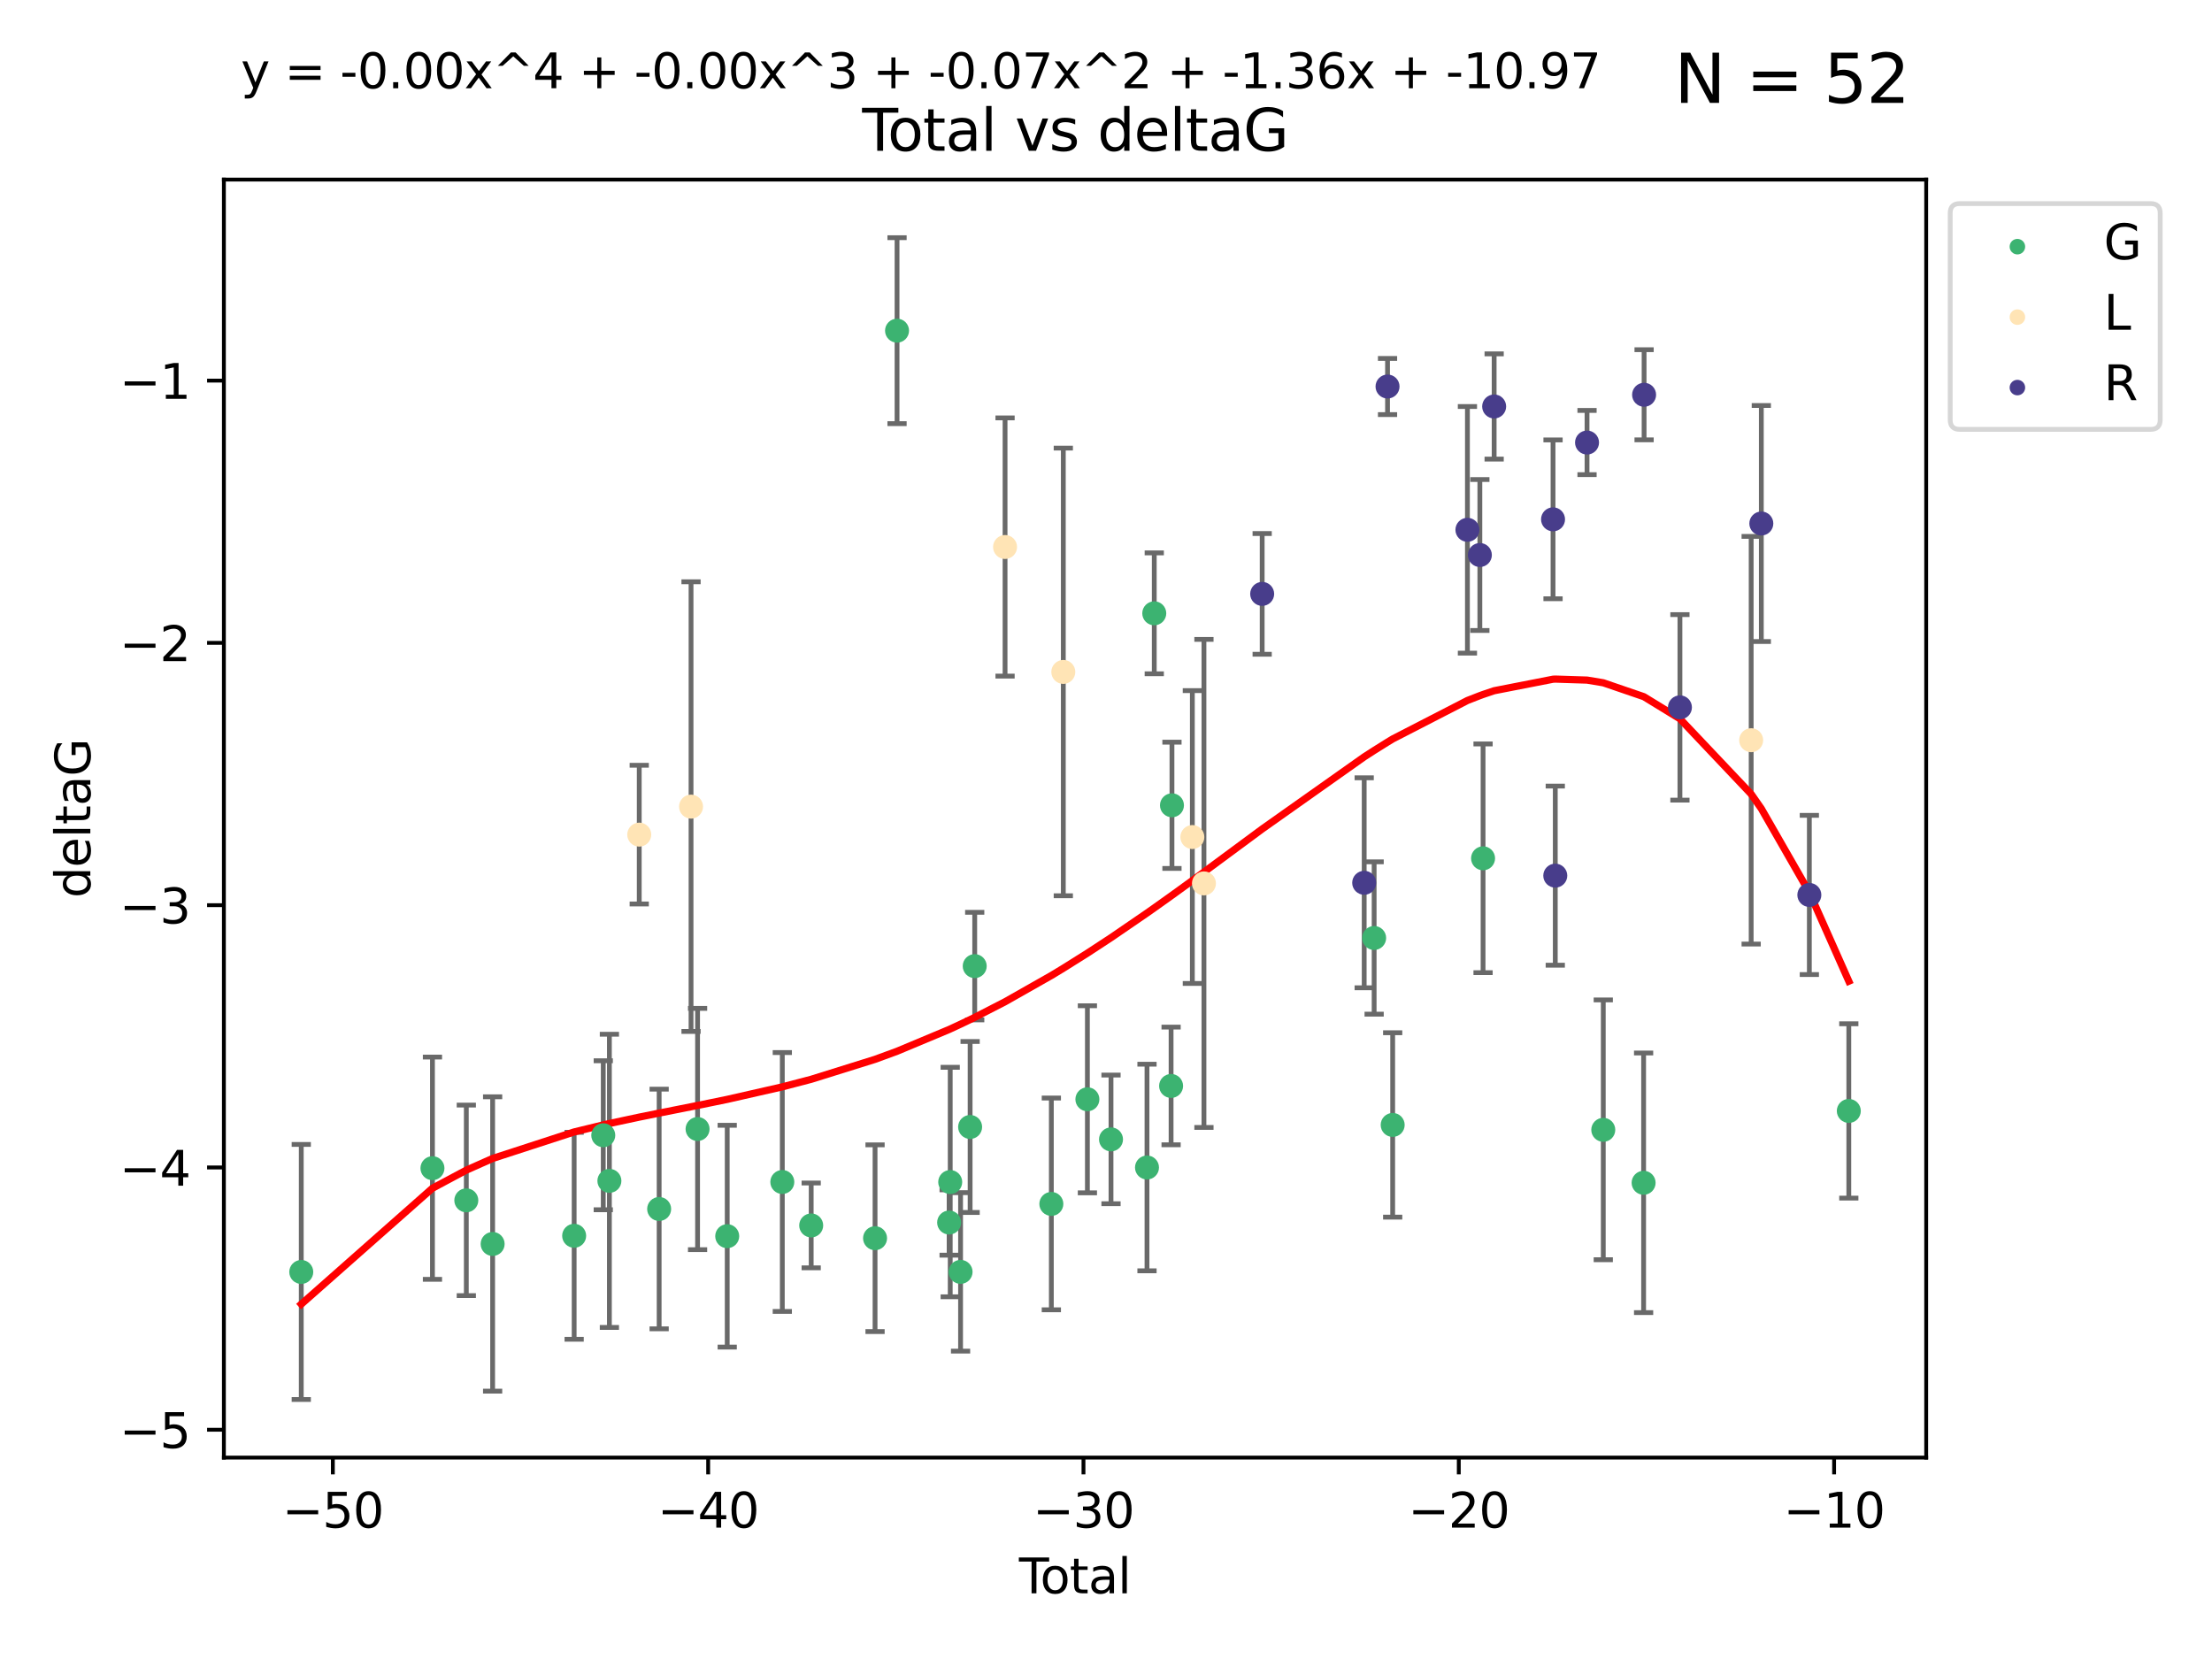 <?xml version="1.0" encoding="utf-8" standalone="no"?>
<!DOCTYPE svg PUBLIC "-//W3C//DTD SVG 1.1//EN"
  "http://www.w3.org/Graphics/SVG/1.1/DTD/svg11.dtd">
<svg xmlns:xlink="http://www.w3.org/1999/xlink" width="460.8pt" height="345.6pt" viewBox="0 0 460.8 345.6" xmlns="http://www.w3.org/2000/svg" version="1.1">
 <defs>
  <style type="text/css">*{stroke-linejoin: round; stroke-linecap: butt}</style>
 </defs>
 <g id="figure_1">
  <g id="patch_1">
   <path d="M 0 345.6 
L 460.8 345.6 
L 460.8 0 
L 0 0 
z
" style="fill: #ffffff"/>
  </g>
  <g id="axes_1">
   <g id="patch_2">
    <path d="M 46.64 303.64 
L 401.26 303.64 
L 401.26 37.411 
L 46.64 37.411 
z
" style="fill: #ffffff"/>
   </g>
   <g id="PathCollection_1">
    <defs>
     <path id="mf7273684fc" d="M 0 1.118 
C 0.297 1.118 0.581 1 0.791 0.791 
C 1 0.581 1.118 0.297 1.118 0 
C 1.118 -0.297 1 -0.581 0.791 -0.791 
C 0.581 -1 0.297 -1.118 0 -1.118 
C -0.297 -1.118 -0.581 -1 -0.791 -0.791 
C -1 -0.581 -1.118 -0.297 -1.118 0 
C -1.118 0.297 -1 0.581 -0.791 0.791 
C -0.581 1 -0.297 1.118 0 1.118 
z
" style="stroke: #3cb371"/>
    </defs>
    <g clip-path="url(#pabf8cb9e48)">
     <use xlink:href="#mf7273684fc" x="62.759" y="264.972" style="fill: #3cb371; stroke: #3cb371"/>
     <use xlink:href="#mf7273684fc" x="90.088" y="243.357" style="fill: #3cb371; stroke: #3cb371"/>
     <use xlink:href="#mf7273684fc" x="97.141" y="250.055" style="fill: #3cb371; stroke: #3cb371"/>
     <use xlink:href="#mf7273684fc" x="102.624" y="259.141" style="fill: #3cb371; stroke: #3cb371"/>
     <use xlink:href="#mf7273684fc" x="119.607" y="257.437" style="fill: #3cb371; stroke: #3cb371"/>
     <use xlink:href="#mf7273684fc" x="125.672" y="236.494" style="fill: #3cb371; stroke: #3cb371"/>
     <use xlink:href="#mf7273684fc" x="126.948" y="245.992" style="fill: #3cb371; stroke: #3cb371"/>
     <use xlink:href="#mf7273684fc" x="137.313" y="251.854" style="fill: #3cb371; stroke: #3cb371"/>
     <use xlink:href="#mf7273684fc" x="145.317" y="235.195" style="fill: #3cb371; stroke: #3cb371"/>
     <use xlink:href="#mf7273684fc" x="151.493" y="257.518" style="fill: #3cb371; stroke: #3cb371"/>
     <use xlink:href="#mf7273684fc" x="162.97" y="246.229" style="fill: #3cb371; stroke: #3cb371"/>
     <use xlink:href="#mf7273684fc" x="168.987" y="255.28" style="fill: #3cb371; stroke: #3cb371"/>
     <use xlink:href="#mf7273684fc" x="182.29" y="257.942" style="fill: #3cb371; stroke: #3cb371"/>
     <use xlink:href="#mf7273684fc" x="186.871" y="68.883" style="fill: #3cb371; stroke: #3cb371"/>
     <use xlink:href="#mf7273684fc" x="197.722" y="254.674" style="fill: #3cb371; stroke: #3cb371"/>
     <use xlink:href="#mf7273684fc" x="197.948" y="246.241" style="fill: #3cb371; stroke: #3cb371"/>
     <use xlink:href="#mf7273684fc" x="200.104" y="264.956" style="fill: #3cb371; stroke: #3cb371"/>
     <use xlink:href="#mf7273684fc" x="202.094" y="234.768" style="fill: #3cb371; stroke: #3cb371"/>
     <use xlink:href="#mf7273684fc" x="203.051" y="201.259" style="fill: #3cb371; stroke: #3cb371"/>
     <use xlink:href="#mf7273684fc" x="219.014" y="250.798" style="fill: #3cb371; stroke: #3cb371"/>
     <use xlink:href="#mf7273684fc" x="226.525" y="229.002" style="fill: #3cb371; stroke: #3cb371"/>
     <use xlink:href="#mf7273684fc" x="231.444" y="237.354" style="fill: #3cb371; stroke: #3cb371"/>
     <use xlink:href="#mf7273684fc" x="238.94" y="243.213" style="fill: #3cb371; stroke: #3cb371"/>
     <use xlink:href="#mf7273684fc" x="240.454" y="127.765" style="fill: #3cb371; stroke: #3cb371"/>
     <use xlink:href="#mf7273684fc" x="243.96" y="226.223" style="fill: #3cb371; stroke: #3cb371"/>
     <use xlink:href="#mf7273684fc" x="244.141" y="167.759" style="fill: #3cb371; stroke: #3cb371"/>
     <use xlink:href="#mf7273684fc" x="286.259" y="195.399" style="fill: #3cb371; stroke: #3cb371"/>
     <use xlink:href="#mf7273684fc" x="290.12" y="234.344" style="fill: #3cb371; stroke: #3cb371"/>
     <use xlink:href="#mf7273684fc" x="308.95" y="178.803" style="fill: #3cb371; stroke: #3cb371"/>
     <use xlink:href="#mf7273684fc" x="333.992" y="235.362" style="fill: #3cb371; stroke: #3cb371"/>
     <use xlink:href="#mf7273684fc" x="342.394" y="246.397" style="fill: #3cb371; stroke: #3cb371"/>
     <use xlink:href="#mf7273684fc" x="385.141" y="231.428" style="fill: #3cb371; stroke: #3cb371"/>
    </g>
   </g>
   <g id="PathCollection_2">
    <defs>
     <path id="mc1aedca14c" d="M 0 1.118 
C 0.297 1.118 0.581 1 0.791 0.791 
C 1 0.581 1.118 0.297 1.118 0 
C 1.118 -0.297 1 -0.581 0.791 -0.791 
C 0.581 -1 0.297 -1.118 0 -1.118 
C -0.297 -1.118 -0.581 -1 -0.791 -0.791 
C -1 -0.581 -1.118 -0.297 -1.118 0 
C -1.118 0.297 -1 0.581 -0.791 0.791 
C -0.581 1 -0.297 1.118 0 1.118 
z
" style="stroke: #ffe4b5"/>
    </defs>
    <g clip-path="url(#pabf8cb9e48)">
     <use xlink:href="#mc1aedca14c" x="133.166" y="173.867" style="fill: #ffe4b5; stroke: #ffe4b5"/>
     <use xlink:href="#mc1aedca14c" x="143.957" y="168.033" style="fill: #ffe4b5; stroke: #ffe4b5"/>
     <use xlink:href="#mc1aedca14c" x="209.373" y="113.949" style="fill: #ffe4b5; stroke: #ffe4b5"/>
     <use xlink:href="#mc1aedca14c" x="221.507" y="139.975" style="fill: #ffe4b5; stroke: #ffe4b5"/>
     <use xlink:href="#mc1aedca14c" x="248.388" y="174.371" style="fill: #ffe4b5; stroke: #ffe4b5"/>
     <use xlink:href="#mc1aedca14c" x="250.804" y="184.029" style="fill: #ffe4b5; stroke: #ffe4b5"/>
     <use xlink:href="#mc1aedca14c" x="364.8" y="154.198" style="fill: #ffe4b5; stroke: #ffe4b5"/>
    </g>
   </g>
   <g id="PathCollection_3">
    <defs>
     <path id="m820e002780" d="M 0 1.118 
C 0.297 1.118 0.581 1 0.791 0.791 
C 1 0.581 1.118 0.297 1.118 0 
C 1.118 -0.297 1 -0.581 0.791 -0.791 
C 0.581 -1 0.297 -1.118 0 -1.118 
C -0.297 -1.118 -0.581 -1 -0.791 -0.791 
C -1 -0.581 -1.118 -0.297 -1.118 0 
C -1.118 0.297 -1 0.581 -0.791 0.791 
C -0.581 1 -0.297 1.118 0 1.118 
z
" style="stroke: #483d8b"/>
    </defs>
    <g clip-path="url(#pabf8cb9e48)">
     <use xlink:href="#m820e002780" x="262.933" y="123.719" style="fill: #483d8b; stroke: #483d8b"/>
     <use xlink:href="#m820e002780" x="284.186" y="183.902" style="fill: #483d8b; stroke: #483d8b"/>
     <use xlink:href="#m820e002780" x="289.049" y="80.519" style="fill: #483d8b; stroke: #483d8b"/>
     <use xlink:href="#m820e002780" x="305.692" y="110.37" style="fill: #483d8b; stroke: #483d8b"/>
     <use xlink:href="#m820e002780" x="308.282" y="115.619" style="fill: #483d8b; stroke: #483d8b"/>
     <use xlink:href="#m820e002780" x="311.259" y="84.676" style="fill: #483d8b; stroke: #483d8b"/>
     <use xlink:href="#m820e002780" x="323.526" y="108.187" style="fill: #483d8b; stroke: #483d8b"/>
     <use xlink:href="#m820e002780" x="323.993" y="182.412" style="fill: #483d8b; stroke: #483d8b"/>
     <use xlink:href="#m820e002780" x="330.608" y="92.189" style="fill: #483d8b; stroke: #483d8b"/>
     <use xlink:href="#m820e002780" x="342.495" y="82.238" style="fill: #483d8b; stroke: #483d8b"/>
     <use xlink:href="#m820e002780" x="349.96" y="147.356" style="fill: #483d8b; stroke: #483d8b"/>
     <use xlink:href="#m820e002780" x="366.916" y="109.055" style="fill: #483d8b; stroke: #483d8b"/>
     <use xlink:href="#m820e002780" x="376.92" y="186.434" style="fill: #483d8b; stroke: #483d8b"/>
    </g>
   </g>
   <g id="matplotlib.axis_1">
    <g id="xtick_1">
     <g id="line2d_1">
      <defs>
       <path id="m471fd561c5" d="M 0 0 
L 0 3.5 
" style="stroke: #000000; stroke-width: 0.8"/>
      </defs>
      <g>
       <use xlink:href="#m471fd561c5" x="69.339" y="303.64" style="stroke: #000000; stroke-width: 0.8"/>
      </g>
     </g>
     <g id="text_1">
      <!-- −50 -->
      <g transform="translate(58.787 318.238)scale(0.1 -0.1)">
       <defs>
        <path id="DejaVuSans-2212" d="M 678 2272 
L 4684 2272 
L 4684 1741 
L 678 1741 
L 678 2272 
z
" transform="scale(0.016)"/>
        <path id="DejaVuSans-35" d="M 691 4666 
L 3169 4666 
L 3169 4134 
L 1269 4134 
L 1269 2991 
Q 1406 3038 1543 3061 
Q 1681 3084 1819 3084 
Q 2600 3084 3056 2656 
Q 3513 2228 3513 1497 
Q 3513 744 3044 326 
Q 2575 -91 1722 -91 
Q 1428 -91 1123 -41 
Q 819 9 494 109 
L 494 744 
Q 775 591 1075 516 
Q 1375 441 1709 441 
Q 2250 441 2565 725 
Q 2881 1009 2881 1497 
Q 2881 1984 2565 2268 
Q 2250 2553 1709 2553 
Q 1456 2553 1204 2497 
Q 953 2441 691 2322 
L 691 4666 
z
" transform="scale(0.016)"/>
        <path id="DejaVuSans-30" d="M 2034 4250 
Q 1547 4250 1301 3770 
Q 1056 3291 1056 2328 
Q 1056 1369 1301 889 
Q 1547 409 2034 409 
Q 2525 409 2770 889 
Q 3016 1369 3016 2328 
Q 3016 3291 2770 3770 
Q 2525 4250 2034 4250 
z
M 2034 4750 
Q 2819 4750 3233 4129 
Q 3647 3509 3647 2328 
Q 3647 1150 3233 529 
Q 2819 -91 2034 -91 
Q 1250 -91 836 529 
Q 422 1150 422 2328 
Q 422 3509 836 4129 
Q 1250 4750 2034 4750 
z
" transform="scale(0.016)"/>
       </defs>
       <use xlink:href="#DejaVuSans-2212"/>
       <use xlink:href="#DejaVuSans-35" x="83.789"/>
       <use xlink:href="#DejaVuSans-30" x="147.412"/>
      </g>
     </g>
    </g>
    <g id="xtick_2">
     <g id="line2d_2">
      <g>
       <use xlink:href="#m471fd561c5" x="147.523" y="303.64" style="stroke: #000000; stroke-width: 0.8"/>
      </g>
     </g>
     <g id="text_2">
      <!-- −40 -->
      <g transform="translate(136.971 318.238)scale(0.1 -0.1)">
       <defs>
        <path id="DejaVuSans-34" d="M 2419 4116 
L 825 1625 
L 2419 1625 
L 2419 4116 
z
M 2253 4666 
L 3047 4666 
L 3047 1625 
L 3713 1625 
L 3713 1100 
L 3047 1100 
L 3047 0 
L 2419 0 
L 2419 1100 
L 313 1100 
L 313 1709 
L 2253 4666 
z
" transform="scale(0.016)"/>
       </defs>
       <use xlink:href="#DejaVuSans-2212"/>
       <use xlink:href="#DejaVuSans-34" x="83.789"/>
       <use xlink:href="#DejaVuSans-30" x="147.412"/>
      </g>
     </g>
    </g>
    <g id="xtick_3">
     <g id="line2d_3">
      <g>
       <use xlink:href="#m471fd561c5" x="225.708" y="303.64" style="stroke: #000000; stroke-width: 0.8"/>
      </g>
     </g>
     <g id="text_3">
      <!-- −30 -->
      <g transform="translate(215.155 318.238)scale(0.1 -0.1)">
       <defs>
        <path id="DejaVuSans-33" d="M 2597 2516 
Q 3050 2419 3304 2112 
Q 3559 1806 3559 1356 
Q 3559 666 3084 287 
Q 2609 -91 1734 -91 
Q 1441 -91 1130 -33 
Q 819 25 488 141 
L 488 750 
Q 750 597 1062 519 
Q 1375 441 1716 441 
Q 2309 441 2620 675 
Q 2931 909 2931 1356 
Q 2931 1769 2642 2001 
Q 2353 2234 1838 2234 
L 1294 2234 
L 1294 2753 
L 1863 2753 
Q 2328 2753 2575 2939 
Q 2822 3125 2822 3475 
Q 2822 3834 2567 4026 
Q 2313 4219 1838 4219 
Q 1578 4219 1281 4162 
Q 984 4106 628 3988 
L 628 4550 
Q 988 4650 1302 4700 
Q 1616 4750 1894 4750 
Q 2613 4750 3031 4423 
Q 3450 4097 3450 3541 
Q 3450 3153 3228 2886 
Q 3006 2619 2597 2516 
z
" transform="scale(0.016)"/>
       </defs>
       <use xlink:href="#DejaVuSans-2212"/>
       <use xlink:href="#DejaVuSans-33" x="83.789"/>
       <use xlink:href="#DejaVuSans-30" x="147.412"/>
      </g>
     </g>
    </g>
    <g id="xtick_4">
     <g id="line2d_4">
      <g>
       <use xlink:href="#m471fd561c5" x="303.892" y="303.64" style="stroke: #000000; stroke-width: 0.8"/>
      </g>
     </g>
     <g id="text_4">
      <!-- −20 -->
      <g transform="translate(293.34 318.238)scale(0.1 -0.1)">
       <defs>
        <path id="DejaVuSans-32" d="M 1228 531 
L 3431 531 
L 3431 0 
L 469 0 
L 469 531 
Q 828 903 1448 1529 
Q 2069 2156 2228 2338 
Q 2531 2678 2651 2914 
Q 2772 3150 2772 3378 
Q 2772 3750 2511 3984 
Q 2250 4219 1831 4219 
Q 1534 4219 1204 4116 
Q 875 4013 500 3803 
L 500 4441 
Q 881 4594 1212 4672 
Q 1544 4750 1819 4750 
Q 2544 4750 2975 4387 
Q 3406 4025 3406 3419 
Q 3406 3131 3298 2873 
Q 3191 2616 2906 2266 
Q 2828 2175 2409 1742 
Q 1991 1309 1228 531 
z
" transform="scale(0.016)"/>
       </defs>
       <use xlink:href="#DejaVuSans-2212"/>
       <use xlink:href="#DejaVuSans-32" x="83.789"/>
       <use xlink:href="#DejaVuSans-30" x="147.412"/>
      </g>
     </g>
    </g>
    <g id="xtick_5">
     <g id="line2d_5">
      <g>
       <use xlink:href="#m471fd561c5" x="382.076" y="303.64" style="stroke: #000000; stroke-width: 0.8"/>
      </g>
     </g>
     <g id="text_5">
      <!-- −10 -->
      <g transform="translate(371.524 318.238)scale(0.1 -0.1)">
       <defs>
        <path id="DejaVuSans-31" d="M 794 531 
L 1825 531 
L 1825 4091 
L 703 3866 
L 703 4441 
L 1819 4666 
L 2450 4666 
L 2450 531 
L 3481 531 
L 3481 0 
L 794 0 
L 794 531 
z
" transform="scale(0.016)"/>
       </defs>
       <use xlink:href="#DejaVuSans-2212"/>
       <use xlink:href="#DejaVuSans-31" x="83.789"/>
       <use xlink:href="#DejaVuSans-30" x="147.412"/>
      </g>
     </g>
    </g>
    <g id="text_6">
     <!-- Total -->
     <g transform="translate(212.273 331.917)scale(0.1 -0.1)">
      <defs>
       <path id="DejaVuSans-54" d="M -19 4666 
L 3928 4666 
L 3928 4134 
L 2272 4134 
L 2272 0 
L 1638 0 
L 1638 4134 
L -19 4134 
L -19 4666 
z
" transform="scale(0.016)"/>
       <path id="DejaVuSans-6f" d="M 1959 3097 
Q 1497 3097 1228 2736 
Q 959 2375 959 1747 
Q 959 1119 1226 758 
Q 1494 397 1959 397 
Q 2419 397 2687 759 
Q 2956 1122 2956 1747 
Q 2956 2369 2687 2733 
Q 2419 3097 1959 3097 
z
M 1959 3584 
Q 2709 3584 3137 3096 
Q 3566 2609 3566 1747 
Q 3566 888 3137 398 
Q 2709 -91 1959 -91 
Q 1206 -91 779 398 
Q 353 888 353 1747 
Q 353 2609 779 3096 
Q 1206 3584 1959 3584 
z
" transform="scale(0.016)"/>
       <path id="DejaVuSans-74" d="M 1172 4494 
L 1172 3500 
L 2356 3500 
L 2356 3053 
L 1172 3053 
L 1172 1153 
Q 1172 725 1289 603 
Q 1406 481 1766 481 
L 2356 481 
L 2356 0 
L 1766 0 
Q 1100 0 847 248 
Q 594 497 594 1153 
L 594 3053 
L 172 3053 
L 172 3500 
L 594 3500 
L 594 4494 
L 1172 4494 
z
" transform="scale(0.016)"/>
       <path id="DejaVuSans-61" d="M 2194 1759 
Q 1497 1759 1228 1600 
Q 959 1441 959 1056 
Q 959 750 1161 570 
Q 1363 391 1709 391 
Q 2188 391 2477 730 
Q 2766 1069 2766 1631 
L 2766 1759 
L 2194 1759 
z
M 3341 1997 
L 3341 0 
L 2766 0 
L 2766 531 
Q 2569 213 2275 61 
Q 1981 -91 1556 -91 
Q 1019 -91 701 211 
Q 384 513 384 1019 
Q 384 1609 779 1909 
Q 1175 2209 1959 2209 
L 2766 2209 
L 2766 2266 
Q 2766 2663 2505 2880 
Q 2244 3097 1772 3097 
Q 1472 3097 1187 3025 
Q 903 2953 641 2809 
L 641 3341 
Q 956 3463 1253 3523 
Q 1550 3584 1831 3584 
Q 2591 3584 2966 3190 
Q 3341 2797 3341 1997 
z
" transform="scale(0.016)"/>
       <path id="DejaVuSans-6c" d="M 603 4863 
L 1178 4863 
L 1178 0 
L 603 0 
L 603 4863 
z
" transform="scale(0.016)"/>
      </defs>
      <use xlink:href="#DejaVuSans-54"/>
      <use xlink:href="#DejaVuSans-6f" x="44.084"/>
      <use xlink:href="#DejaVuSans-74" x="105.266"/>
      <use xlink:href="#DejaVuSans-61" x="144.475"/>
      <use xlink:href="#DejaVuSans-6c" x="205.754"/>
     </g>
    </g>
   </g>
   <g id="matplotlib.axis_2">
    <g id="ytick_1">
     <g id="line2d_6">
      <defs>
       <path id="m8528fc4607" d="M 0 0 
L -3.5 0 
" style="stroke: #000000; stroke-width: 0.8"/>
      </defs>
      <g>
       <use xlink:href="#m8528fc4607" x="46.64" y="297.844" style="stroke: #000000; stroke-width: 0.8"/>
      </g>
     </g>
     <g id="text_7">
      <!-- −5 -->
      <g transform="translate(24.898 301.643)scale(0.1 -0.1)">
       <use xlink:href="#DejaVuSans-2212"/>
       <use xlink:href="#DejaVuSans-35" x="83.789"/>
      </g>
     </g>
    </g>
    <g id="ytick_2">
     <g id="line2d_7">
      <g>
       <use xlink:href="#m8528fc4607" x="46.64" y="243.204" style="stroke: #000000; stroke-width: 0.8"/>
      </g>
     </g>
     <g id="text_8">
      <!-- −4 -->
      <g transform="translate(24.898 247.003)scale(0.1 -0.1)">
       <use xlink:href="#DejaVuSans-2212"/>
       <use xlink:href="#DejaVuSans-34" x="83.789"/>
      </g>
     </g>
    </g>
    <g id="ytick_3">
     <g id="line2d_8">
      <g>
       <use xlink:href="#m8528fc4607" x="46.64" y="188.564" style="stroke: #000000; stroke-width: 0.8"/>
      </g>
     </g>
     <g id="text_9">
      <!-- −3 -->
      <g transform="translate(24.898 192.364)scale(0.1 -0.1)">
       <use xlink:href="#DejaVuSans-2212"/>
       <use xlink:href="#DejaVuSans-33" x="83.789"/>
      </g>
     </g>
    </g>
    <g id="ytick_4">
     <g id="line2d_9">
      <g>
       <use xlink:href="#m8528fc4607" x="46.64" y="133.924" style="stroke: #000000; stroke-width: 0.8"/>
      </g>
     </g>
     <g id="text_10">
      <!-- −2 -->
      <g transform="translate(24.898 137.724)scale(0.1 -0.1)">
       <use xlink:href="#DejaVuSans-2212"/>
       <use xlink:href="#DejaVuSans-32" x="83.789"/>
      </g>
     </g>
    </g>
    <g id="ytick_5">
     <g id="line2d_10">
      <g>
       <use xlink:href="#m8528fc4607" x="46.64" y="79.284" style="stroke: #000000; stroke-width: 0.8"/>
      </g>
     </g>
     <g id="text_11">
      <!-- −1 -->
      <g transform="translate(24.898 83.084)scale(0.1 -0.1)">
       <use xlink:href="#DejaVuSans-2212"/>
       <use xlink:href="#DejaVuSans-31" x="83.789"/>
      </g>
     </g>
    </g>
    <g id="text_12">
     <!-- deltaG -->
     <g transform="translate(18.818 187.064)rotate(-90)scale(0.1 -0.1)">
      <defs>
       <path id="DejaVuSans-64" d="M 2906 2969 
L 2906 4863 
L 3481 4863 
L 3481 0 
L 2906 0 
L 2906 525 
Q 2725 213 2448 61 
Q 2172 -91 1784 -91 
Q 1150 -91 751 415 
Q 353 922 353 1747 
Q 353 2572 751 3078 
Q 1150 3584 1784 3584 
Q 2172 3584 2448 3432 
Q 2725 3281 2906 2969 
z
M 947 1747 
Q 947 1113 1208 752 
Q 1469 391 1925 391 
Q 2381 391 2643 752 
Q 2906 1113 2906 1747 
Q 2906 2381 2643 2742 
Q 2381 3103 1925 3103 
Q 1469 3103 1208 2742 
Q 947 2381 947 1747 
z
" transform="scale(0.016)"/>
       <path id="DejaVuSans-65" d="M 3597 1894 
L 3597 1613 
L 953 1613 
Q 991 1019 1311 708 
Q 1631 397 2203 397 
Q 2534 397 2845 478 
Q 3156 559 3463 722 
L 3463 178 
Q 3153 47 2828 -22 
Q 2503 -91 2169 -91 
Q 1331 -91 842 396 
Q 353 884 353 1716 
Q 353 2575 817 3079 
Q 1281 3584 2069 3584 
Q 2775 3584 3186 3129 
Q 3597 2675 3597 1894 
z
M 3022 2063 
Q 3016 2534 2758 2815 
Q 2500 3097 2075 3097 
Q 1594 3097 1305 2825 
Q 1016 2553 972 2059 
L 3022 2063 
z
" transform="scale(0.016)"/>
       <path id="DejaVuSans-47" d="M 3809 666 
L 3809 1919 
L 2778 1919 
L 2778 2438 
L 4434 2438 
L 4434 434 
Q 4069 175 3628 42 
Q 3188 -91 2688 -91 
Q 1594 -91 976 548 
Q 359 1188 359 2328 
Q 359 3472 976 4111 
Q 1594 4750 2688 4750 
Q 3144 4750 3555 4637 
Q 3966 4525 4313 4306 
L 4313 3634 
Q 3963 3931 3569 4081 
Q 3175 4231 2741 4231 
Q 1884 4231 1454 3753 
Q 1025 3275 1025 2328 
Q 1025 1384 1454 906 
Q 1884 428 2741 428 
Q 3075 428 3337 486 
Q 3600 544 3809 666 
z
" transform="scale(0.016)"/>
      </defs>
      <use xlink:href="#DejaVuSans-64"/>
      <use xlink:href="#DejaVuSans-65" x="63.477"/>
      <use xlink:href="#DejaVuSans-6c" x="125"/>
      <use xlink:href="#DejaVuSans-74" x="152.783"/>
      <use xlink:href="#DejaVuSans-61" x="191.992"/>
      <use xlink:href="#DejaVuSans-47" x="253.271"/>
     </g>
    </g>
   </g>
   <g id="LineCollection_1">
    <path d="M 62.759 291.539 
L 62.759 238.405 
" clip-path="url(#pabf8cb9e48)" style="fill: none; stroke: #696969"/>
    <path d="M 90.088 266.51 
L 90.088 220.204 
" clip-path="url(#pabf8cb9e48)" style="fill: none; stroke: #696969"/>
    <path d="M 97.141 269.901 
L 97.141 230.209 
" clip-path="url(#pabf8cb9e48)" style="fill: none; stroke: #696969"/>
    <path d="M 102.624 289.801 
L 102.624 228.482 
" clip-path="url(#pabf8cb9e48)" style="fill: none; stroke: #696969"/>
    <path d="M 119.607 278.993 
L 119.607 235.88 
" clip-path="url(#pabf8cb9e48)" style="fill: none; stroke: #696969"/>
    <path d="M 125.672 252.013 
L 125.672 220.976 
" clip-path="url(#pabf8cb9e48)" style="fill: none; stroke: #696969"/>
    <path d="M 126.948 276.528 
L 126.948 215.456 
" clip-path="url(#pabf8cb9e48)" style="fill: none; stroke: #696969"/>
    <path d="M 137.313 276.82 
L 137.313 226.888 
" clip-path="url(#pabf8cb9e48)" style="fill: none; stroke: #696969"/>
    <path d="M 145.317 260.326 
L 145.317 210.065 
" clip-path="url(#pabf8cb9e48)" style="fill: none; stroke: #696969"/>
    <path d="M 151.493 280.619 
L 151.493 234.417 
" clip-path="url(#pabf8cb9e48)" style="fill: none; stroke: #696969"/>
    <path d="M 162.97 273.192 
L 162.97 219.267 
" clip-path="url(#pabf8cb9e48)" style="fill: none; stroke: #696969"/>
    <path d="M 168.987 264.116 
L 168.987 246.445 
" clip-path="url(#pabf8cb9e48)" style="fill: none; stroke: #696969"/>
    <path d="M 182.29 277.391 
L 182.29 238.493 
" clip-path="url(#pabf8cb9e48)" style="fill: none; stroke: #696969"/>
    <path d="M 186.871 88.254 
L 186.871 49.513 
" clip-path="url(#pabf8cb9e48)" style="fill: none; stroke: #696969"/>
    <path d="M 197.722 261.477 
L 197.722 247.87 
" clip-path="url(#pabf8cb9e48)" style="fill: none; stroke: #696969"/>
    <path d="M 197.948 270.142 
L 197.948 222.34 
" clip-path="url(#pabf8cb9e48)" style="fill: none; stroke: #696969"/>
    <path d="M 200.104 281.463 
L 200.104 248.45 
" clip-path="url(#pabf8cb9e48)" style="fill: none; stroke: #696969"/>
    <path d="M 202.094 252.578 
L 202.094 216.959 
" clip-path="url(#pabf8cb9e48)" style="fill: none; stroke: #696969"/>
    <path d="M 203.051 212.466 
L 203.051 190.051 
" clip-path="url(#pabf8cb9e48)" style="fill: none; stroke: #696969"/>
    <path d="M 219.014 272.857 
L 219.014 228.74 
" clip-path="url(#pabf8cb9e48)" style="fill: none; stroke: #696969"/>
    <path d="M 226.525 248.489 
L 226.525 209.516 
" clip-path="url(#pabf8cb9e48)" style="fill: none; stroke: #696969"/>
    <path d="M 231.444 250.753 
L 231.444 223.954 
" clip-path="url(#pabf8cb9e48)" style="fill: none; stroke: #696969"/>
    <path d="M 238.94 264.733 
L 238.94 221.693 
" clip-path="url(#pabf8cb9e48)" style="fill: none; stroke: #696969"/>
    <path d="M 240.454 140.357 
L 240.454 115.174 
" clip-path="url(#pabf8cb9e48)" style="fill: none; stroke: #696969"/>
    <path d="M 243.96 238.478 
L 243.96 213.969 
" clip-path="url(#pabf8cb9e48)" style="fill: none; stroke: #696969"/>
    <path d="M 244.141 180.911 
L 244.141 154.608 
" clip-path="url(#pabf8cb9e48)" style="fill: none; stroke: #696969"/>
    <path d="M 286.259 211.267 
L 286.259 179.53 
" clip-path="url(#pabf8cb9e48)" style="fill: none; stroke: #696969"/>
    <path d="M 290.12 253.55 
L 290.12 215.138 
" clip-path="url(#pabf8cb9e48)" style="fill: none; stroke: #696969"/>
    <path d="M 308.95 202.627 
L 308.95 154.978 
" clip-path="url(#pabf8cb9e48)" style="fill: none; stroke: #696969"/>
    <path d="M 333.992 262.421 
L 333.992 208.303 
" clip-path="url(#pabf8cb9e48)" style="fill: none; stroke: #696969"/>
    <path d="M 342.394 273.437 
L 342.394 219.357 
" clip-path="url(#pabf8cb9e48)" style="fill: none; stroke: #696969"/>
    <path d="M 385.141 249.586 
L 385.141 213.27 
" clip-path="url(#pabf8cb9e48)" style="fill: none; stroke: #696969"/>
   </g>
   <g id="line2d_11">
    <defs>
     <path id="m09a9c6ed2d" d="M 2 0 
L -2 -0 
" style="stroke: #696969"/>
    </defs>
    <g clip-path="url(#pabf8cb9e48)">
     <use xlink:href="#m09a9c6ed2d" x="62.759" y="291.539" style="fill: #696969; stroke: #696969"/>
     <use xlink:href="#m09a9c6ed2d" x="90.088" y="266.51" style="fill: #696969; stroke: #696969"/>
     <use xlink:href="#m09a9c6ed2d" x="97.141" y="269.901" style="fill: #696969; stroke: #696969"/>
     <use xlink:href="#m09a9c6ed2d" x="102.624" y="289.801" style="fill: #696969; stroke: #696969"/>
     <use xlink:href="#m09a9c6ed2d" x="119.607" y="278.993" style="fill: #696969; stroke: #696969"/>
     <use xlink:href="#m09a9c6ed2d" x="125.672" y="252.013" style="fill: #696969; stroke: #696969"/>
     <use xlink:href="#m09a9c6ed2d" x="126.948" y="276.528" style="fill: #696969; stroke: #696969"/>
     <use xlink:href="#m09a9c6ed2d" x="137.313" y="276.82" style="fill: #696969; stroke: #696969"/>
     <use xlink:href="#m09a9c6ed2d" x="145.317" y="260.326" style="fill: #696969; stroke: #696969"/>
     <use xlink:href="#m09a9c6ed2d" x="151.493" y="280.619" style="fill: #696969; stroke: #696969"/>
     <use xlink:href="#m09a9c6ed2d" x="162.97" y="273.192" style="fill: #696969; stroke: #696969"/>
     <use xlink:href="#m09a9c6ed2d" x="168.987" y="264.116" style="fill: #696969; stroke: #696969"/>
     <use xlink:href="#m09a9c6ed2d" x="182.29" y="277.391" style="fill: #696969; stroke: #696969"/>
     <use xlink:href="#m09a9c6ed2d" x="186.871" y="88.254" style="fill: #696969; stroke: #696969"/>
     <use xlink:href="#m09a9c6ed2d" x="197.722" y="261.477" style="fill: #696969; stroke: #696969"/>
     <use xlink:href="#m09a9c6ed2d" x="197.948" y="270.142" style="fill: #696969; stroke: #696969"/>
     <use xlink:href="#m09a9c6ed2d" x="200.104" y="281.463" style="fill: #696969; stroke: #696969"/>
     <use xlink:href="#m09a9c6ed2d" x="202.094" y="252.578" style="fill: #696969; stroke: #696969"/>
     <use xlink:href="#m09a9c6ed2d" x="203.051" y="212.466" style="fill: #696969; stroke: #696969"/>
     <use xlink:href="#m09a9c6ed2d" x="219.014" y="272.857" style="fill: #696969; stroke: #696969"/>
     <use xlink:href="#m09a9c6ed2d" x="226.525" y="248.489" style="fill: #696969; stroke: #696969"/>
     <use xlink:href="#m09a9c6ed2d" x="231.444" y="250.753" style="fill: #696969; stroke: #696969"/>
     <use xlink:href="#m09a9c6ed2d" x="238.94" y="264.733" style="fill: #696969; stroke: #696969"/>
     <use xlink:href="#m09a9c6ed2d" x="240.454" y="140.357" style="fill: #696969; stroke: #696969"/>
     <use xlink:href="#m09a9c6ed2d" x="243.96" y="238.478" style="fill: #696969; stroke: #696969"/>
     <use xlink:href="#m09a9c6ed2d" x="244.141" y="180.911" style="fill: #696969; stroke: #696969"/>
     <use xlink:href="#m09a9c6ed2d" x="286.259" y="211.267" style="fill: #696969; stroke: #696969"/>
     <use xlink:href="#m09a9c6ed2d" x="290.12" y="253.55" style="fill: #696969; stroke: #696969"/>
     <use xlink:href="#m09a9c6ed2d" x="308.95" y="202.627" style="fill: #696969; stroke: #696969"/>
     <use xlink:href="#m09a9c6ed2d" x="333.992" y="262.421" style="fill: #696969; stroke: #696969"/>
     <use xlink:href="#m09a9c6ed2d" x="342.394" y="273.437" style="fill: #696969; stroke: #696969"/>
     <use xlink:href="#m09a9c6ed2d" x="385.141" y="249.586" style="fill: #696969; stroke: #696969"/>
    </g>
   </g>
   <g id="line2d_12">
    <g clip-path="url(#pabf8cb9e48)">
     <use xlink:href="#m09a9c6ed2d" x="62.759" y="238.405" style="fill: #696969; stroke: #696969"/>
     <use xlink:href="#m09a9c6ed2d" x="90.088" y="220.204" style="fill: #696969; stroke: #696969"/>
     <use xlink:href="#m09a9c6ed2d" x="97.141" y="230.209" style="fill: #696969; stroke: #696969"/>
     <use xlink:href="#m09a9c6ed2d" x="102.624" y="228.482" style="fill: #696969; stroke: #696969"/>
     <use xlink:href="#m09a9c6ed2d" x="119.607" y="235.88" style="fill: #696969; stroke: #696969"/>
     <use xlink:href="#m09a9c6ed2d" x="125.672" y="220.976" style="fill: #696969; stroke: #696969"/>
     <use xlink:href="#m09a9c6ed2d" x="126.948" y="215.456" style="fill: #696969; stroke: #696969"/>
     <use xlink:href="#m09a9c6ed2d" x="137.313" y="226.888" style="fill: #696969; stroke: #696969"/>
     <use xlink:href="#m09a9c6ed2d" x="145.317" y="210.065" style="fill: #696969; stroke: #696969"/>
     <use xlink:href="#m09a9c6ed2d" x="151.493" y="234.417" style="fill: #696969; stroke: #696969"/>
     <use xlink:href="#m09a9c6ed2d" x="162.97" y="219.267" style="fill: #696969; stroke: #696969"/>
     <use xlink:href="#m09a9c6ed2d" x="168.987" y="246.445" style="fill: #696969; stroke: #696969"/>
     <use xlink:href="#m09a9c6ed2d" x="182.29" y="238.493" style="fill: #696969; stroke: #696969"/>
     <use xlink:href="#m09a9c6ed2d" x="186.871" y="49.513" style="fill: #696969; stroke: #696969"/>
     <use xlink:href="#m09a9c6ed2d" x="197.722" y="247.87" style="fill: #696969; stroke: #696969"/>
     <use xlink:href="#m09a9c6ed2d" x="197.948" y="222.34" style="fill: #696969; stroke: #696969"/>
     <use xlink:href="#m09a9c6ed2d" x="200.104" y="248.45" style="fill: #696969; stroke: #696969"/>
     <use xlink:href="#m09a9c6ed2d" x="202.094" y="216.959" style="fill: #696969; stroke: #696969"/>
     <use xlink:href="#m09a9c6ed2d" x="203.051" y="190.051" style="fill: #696969; stroke: #696969"/>
     <use xlink:href="#m09a9c6ed2d" x="219.014" y="228.74" style="fill: #696969; stroke: #696969"/>
     <use xlink:href="#m09a9c6ed2d" x="226.525" y="209.516" style="fill: #696969; stroke: #696969"/>
     <use xlink:href="#m09a9c6ed2d" x="231.444" y="223.954" style="fill: #696969; stroke: #696969"/>
     <use xlink:href="#m09a9c6ed2d" x="238.94" y="221.693" style="fill: #696969; stroke: #696969"/>
     <use xlink:href="#m09a9c6ed2d" x="240.454" y="115.174" style="fill: #696969; stroke: #696969"/>
     <use xlink:href="#m09a9c6ed2d" x="243.96" y="213.969" style="fill: #696969; stroke: #696969"/>
     <use xlink:href="#m09a9c6ed2d" x="244.141" y="154.608" style="fill: #696969; stroke: #696969"/>
     <use xlink:href="#m09a9c6ed2d" x="286.259" y="179.53" style="fill: #696969; stroke: #696969"/>
     <use xlink:href="#m09a9c6ed2d" x="290.12" y="215.138" style="fill: #696969; stroke: #696969"/>
     <use xlink:href="#m09a9c6ed2d" x="308.95" y="154.978" style="fill: #696969; stroke: #696969"/>
     <use xlink:href="#m09a9c6ed2d" x="333.992" y="208.303" style="fill: #696969; stroke: #696969"/>
     <use xlink:href="#m09a9c6ed2d" x="342.394" y="219.357" style="fill: #696969; stroke: #696969"/>
     <use xlink:href="#m09a9c6ed2d" x="385.141" y="213.27" style="fill: #696969; stroke: #696969"/>
    </g>
   </g>
   <g id="LineCollection_2">
    <path d="M 133.166 188.312 
L 133.166 159.422 
" clip-path="url(#pabf8cb9e48)" style="fill: none; stroke: #696969"/>
    <path d="M 143.957 214.868 
L 143.957 121.197 
" clip-path="url(#pabf8cb9e48)" style="fill: none; stroke: #696969"/>
    <path d="M 209.373 140.845 
L 209.373 87.053 
" clip-path="url(#pabf8cb9e48)" style="fill: none; stroke: #696969"/>
    <path d="M 221.507 186.607 
L 221.507 93.342 
" clip-path="url(#pabf8cb9e48)" style="fill: none; stroke: #696969"/>
    <path d="M 248.388 204.872 
L 248.388 143.869 
" clip-path="url(#pabf8cb9e48)" style="fill: none; stroke: #696969"/>
    <path d="M 250.804 234.864 
L 250.804 133.193 
" clip-path="url(#pabf8cb9e48)" style="fill: none; stroke: #696969"/>
    <path d="M 364.8 196.659 
L 364.8 111.737 
" clip-path="url(#pabf8cb9e48)" style="fill: none; stroke: #696969"/>
   </g>
   <g id="line2d_13">
    <g clip-path="url(#pabf8cb9e48)">
     <use xlink:href="#m09a9c6ed2d" x="133.166" y="188.312" style="fill: #696969; stroke: #696969"/>
     <use xlink:href="#m09a9c6ed2d" x="143.957" y="214.868" style="fill: #696969; stroke: #696969"/>
     <use xlink:href="#m09a9c6ed2d" x="209.373" y="140.845" style="fill: #696969; stroke: #696969"/>
     <use xlink:href="#m09a9c6ed2d" x="221.507" y="186.607" style="fill: #696969; stroke: #696969"/>
     <use xlink:href="#m09a9c6ed2d" x="248.388" y="204.872" style="fill: #696969; stroke: #696969"/>
     <use xlink:href="#m09a9c6ed2d" x="250.804" y="234.864" style="fill: #696969; stroke: #696969"/>
     <use xlink:href="#m09a9c6ed2d" x="364.8" y="196.659" style="fill: #696969; stroke: #696969"/>
    </g>
   </g>
   <g id="line2d_14">
    <g clip-path="url(#pabf8cb9e48)">
     <use xlink:href="#m09a9c6ed2d" x="133.166" y="159.422" style="fill: #696969; stroke: #696969"/>
     <use xlink:href="#m09a9c6ed2d" x="143.957" y="121.197" style="fill: #696969; stroke: #696969"/>
     <use xlink:href="#m09a9c6ed2d" x="209.373" y="87.053" style="fill: #696969; stroke: #696969"/>
     <use xlink:href="#m09a9c6ed2d" x="221.507" y="93.342" style="fill: #696969; stroke: #696969"/>
     <use xlink:href="#m09a9c6ed2d" x="248.388" y="143.869" style="fill: #696969; stroke: #696969"/>
     <use xlink:href="#m09a9c6ed2d" x="250.804" y="133.193" style="fill: #696969; stroke: #696969"/>
     <use xlink:href="#m09a9c6ed2d" x="364.8" y="111.737" style="fill: #696969; stroke: #696969"/>
    </g>
   </g>
   <g id="LineCollection_3">
    <path d="M 262.933 136.293 
L 262.933 111.145 
" clip-path="url(#pabf8cb9e48)" style="fill: none; stroke: #696969"/>
    <path d="M 284.186 205.775 
L 284.186 162.029 
" clip-path="url(#pabf8cb9e48)" style="fill: none; stroke: #696969"/>
    <path d="M 289.049 86.364 
L 289.049 74.673 
" clip-path="url(#pabf8cb9e48)" style="fill: none; stroke: #696969"/>
    <path d="M 305.692 136.06 
L 305.692 84.68 
" clip-path="url(#pabf8cb9e48)" style="fill: none; stroke: #696969"/>
    <path d="M 308.282 131.34 
L 308.282 99.898 
" clip-path="url(#pabf8cb9e48)" style="fill: none; stroke: #696969"/>
    <path d="M 311.259 95.636 
L 311.259 73.716 
" clip-path="url(#pabf8cb9e48)" style="fill: none; stroke: #696969"/>
    <path d="M 323.526 124.731 
L 323.526 91.644 
" clip-path="url(#pabf8cb9e48)" style="fill: none; stroke: #696969"/>
    <path d="M 323.993 201.07 
L 323.993 163.755 
" clip-path="url(#pabf8cb9e48)" style="fill: none; stroke: #696969"/>
    <path d="M 330.608 98.879 
L 330.608 85.499 
" clip-path="url(#pabf8cb9e48)" style="fill: none; stroke: #696969"/>
    <path d="M 342.495 91.629 
L 342.495 72.847 
" clip-path="url(#pabf8cb9e48)" style="fill: none; stroke: #696969"/>
    <path d="M 349.96 166.68 
L 349.96 128.033 
" clip-path="url(#pabf8cb9e48)" style="fill: none; stroke: #696969"/>
    <path d="M 366.916 133.639 
L 366.916 84.471 
" clip-path="url(#pabf8cb9e48)" style="fill: none; stroke: #696969"/>
    <path d="M 376.92 203.016 
L 376.92 169.852 
" clip-path="url(#pabf8cb9e48)" style="fill: none; stroke: #696969"/>
   </g>
   <g id="line2d_15">
    <g clip-path="url(#pabf8cb9e48)">
     <use xlink:href="#m09a9c6ed2d" x="262.933" y="136.293" style="fill: #696969; stroke: #696969"/>
     <use xlink:href="#m09a9c6ed2d" x="284.186" y="205.775" style="fill: #696969; stroke: #696969"/>
     <use xlink:href="#m09a9c6ed2d" x="289.049" y="86.364" style="fill: #696969; stroke: #696969"/>
     <use xlink:href="#m09a9c6ed2d" x="305.692" y="136.06" style="fill: #696969; stroke: #696969"/>
     <use xlink:href="#m09a9c6ed2d" x="308.282" y="131.34" style="fill: #696969; stroke: #696969"/>
     <use xlink:href="#m09a9c6ed2d" x="311.259" y="95.636" style="fill: #696969; stroke: #696969"/>
     <use xlink:href="#m09a9c6ed2d" x="323.526" y="124.731" style="fill: #696969; stroke: #696969"/>
     <use xlink:href="#m09a9c6ed2d" x="323.993" y="201.07" style="fill: #696969; stroke: #696969"/>
     <use xlink:href="#m09a9c6ed2d" x="330.608" y="98.879" style="fill: #696969; stroke: #696969"/>
     <use xlink:href="#m09a9c6ed2d" x="342.495" y="91.629" style="fill: #696969; stroke: #696969"/>
     <use xlink:href="#m09a9c6ed2d" x="349.96" y="166.68" style="fill: #696969; stroke: #696969"/>
     <use xlink:href="#m09a9c6ed2d" x="366.916" y="133.639" style="fill: #696969; stroke: #696969"/>
     <use xlink:href="#m09a9c6ed2d" x="376.92" y="203.016" style="fill: #696969; stroke: #696969"/>
    </g>
   </g>
   <g id="line2d_16">
    <g clip-path="url(#pabf8cb9e48)">
     <use xlink:href="#m09a9c6ed2d" x="262.933" y="111.145" style="fill: #696969; stroke: #696969"/>
     <use xlink:href="#m09a9c6ed2d" x="284.186" y="162.029" style="fill: #696969; stroke: #696969"/>
     <use xlink:href="#m09a9c6ed2d" x="289.049" y="74.673" style="fill: #696969; stroke: #696969"/>
     <use xlink:href="#m09a9c6ed2d" x="305.692" y="84.68" style="fill: #696969; stroke: #696969"/>
     <use xlink:href="#m09a9c6ed2d" x="308.282" y="99.898" style="fill: #696969; stroke: #696969"/>
     <use xlink:href="#m09a9c6ed2d" x="311.259" y="73.716" style="fill: #696969; stroke: #696969"/>
     <use xlink:href="#m09a9c6ed2d" x="323.526" y="91.644" style="fill: #696969; stroke: #696969"/>
     <use xlink:href="#m09a9c6ed2d" x="323.993" y="163.755" style="fill: #696969; stroke: #696969"/>
     <use xlink:href="#m09a9c6ed2d" x="330.608" y="85.499" style="fill: #696969; stroke: #696969"/>
     <use xlink:href="#m09a9c6ed2d" x="342.495" y="72.847" style="fill: #696969; stroke: #696969"/>
     <use xlink:href="#m09a9c6ed2d" x="349.96" y="128.033" style="fill: #696969; stroke: #696969"/>
     <use xlink:href="#m09a9c6ed2d" x="366.916" y="84.471" style="fill: #696969; stroke: #696969"/>
     <use xlink:href="#m09a9c6ed2d" x="376.92" y="169.852" style="fill: #696969; stroke: #696969"/>
    </g>
   </g>
   <g id="line2d_17">
    <path d="M 62.759 271.679 
L 90.088 247.528 
L 97.141 243.762 
L 102.624 241.328 
L 119.607 235.804 
L 125.672 234.333 
L 126.948 234.045 
L 133.166 232.717 
L 137.313 231.877 
L 143.957 230.557 
L 145.317 230.286 
L 151.493 229.021 
L 162.97 226.411 
L 168.987 224.837 
L 182.29 220.679 
L 186.871 218.998 
L 197.722 214.46 
L 197.948 214.357 
L 200.104 213.356 
L 202.094 212.404 
L 203.051 211.936 
L 209.373 208.686 
L 219.014 203.219 
L 221.507 201.709 
L 226.525 198.558 
L 231.444 195.336 
L 238.94 190.202 
L 240.454 189.137 
L 243.96 186.64 
L 244.141 186.51 
L 248.388 183.434 
L 250.804 181.665 
L 262.933 172.698 
L 284.186 157.673 
L 286.259 156.336 
L 289.049 154.591 
L 290.12 153.94 
L 305.692 145.924 
L 308.282 144.915 
L 308.95 144.672 
L 311.259 143.892 
L 323.526 141.492 
L 323.993 141.466 
L 330.608 141.676 
L 333.992 142.237 
L 342.394 145.116 
L 342.495 145.165 
L 349.96 149.741 
L 364.8 165.418 
L 366.916 168.458 
L 376.92 185.907 
L 385.141 204.403 
" clip-path="url(#pabf8cb9e48)" style="fill: none; stroke: #ff0000; stroke-width: 1.5; stroke-linecap: square"/>
   </g>
   <g id="line2d_18">
    <defs>
     <path id="m7576cb5969" d="M 0 2 
C 0.53 2 1.039 1.789 1.414 1.414 
C 1.789 1.039 2 0.53 2 0 
C 2 -0.53 1.789 -1.039 1.414 -1.414 
C 1.039 -1.789 0.53 -2 0 -2 
C -0.53 -2 -1.039 -1.789 -1.414 -1.414 
C -1.789 -1.039 -2 -0.53 -2 0 
C -2 0.53 -1.789 1.039 -1.414 1.414 
C -1.039 1.789 -0.53 2 0 2 
z
" style="stroke: #3cb371"/>
    </defs>
    <g clip-path="url(#pabf8cb9e48)">
     <use xlink:href="#m7576cb5969" x="62.759" y="264.972" style="fill: #3cb371; stroke: #3cb371"/>
     <use xlink:href="#m7576cb5969" x="90.088" y="243.357" style="fill: #3cb371; stroke: #3cb371"/>
     <use xlink:href="#m7576cb5969" x="97.141" y="250.055" style="fill: #3cb371; stroke: #3cb371"/>
     <use xlink:href="#m7576cb5969" x="102.624" y="259.141" style="fill: #3cb371; stroke: #3cb371"/>
     <use xlink:href="#m7576cb5969" x="119.607" y="257.437" style="fill: #3cb371; stroke: #3cb371"/>
     <use xlink:href="#m7576cb5969" x="125.672" y="236.494" style="fill: #3cb371; stroke: #3cb371"/>
     <use xlink:href="#m7576cb5969" x="126.948" y="245.992" style="fill: #3cb371; stroke: #3cb371"/>
     <use xlink:href="#m7576cb5969" x="137.313" y="251.854" style="fill: #3cb371; stroke: #3cb371"/>
     <use xlink:href="#m7576cb5969" x="145.317" y="235.195" style="fill: #3cb371; stroke: #3cb371"/>
     <use xlink:href="#m7576cb5969" x="151.493" y="257.518" style="fill: #3cb371; stroke: #3cb371"/>
     <use xlink:href="#m7576cb5969" x="162.97" y="246.229" style="fill: #3cb371; stroke: #3cb371"/>
     <use xlink:href="#m7576cb5969" x="168.987" y="255.28" style="fill: #3cb371; stroke: #3cb371"/>
     <use xlink:href="#m7576cb5969" x="182.29" y="257.942" style="fill: #3cb371; stroke: #3cb371"/>
     <use xlink:href="#m7576cb5969" x="186.871" y="68.883" style="fill: #3cb371; stroke: #3cb371"/>
     <use xlink:href="#m7576cb5969" x="197.722" y="254.674" style="fill: #3cb371; stroke: #3cb371"/>
     <use xlink:href="#m7576cb5969" x="197.948" y="246.241" style="fill: #3cb371; stroke: #3cb371"/>
     <use xlink:href="#m7576cb5969" x="200.104" y="264.956" style="fill: #3cb371; stroke: #3cb371"/>
     <use xlink:href="#m7576cb5969" x="202.094" y="234.768" style="fill: #3cb371; stroke: #3cb371"/>
     <use xlink:href="#m7576cb5969" x="203.051" y="201.259" style="fill: #3cb371; stroke: #3cb371"/>
     <use xlink:href="#m7576cb5969" x="219.014" y="250.798" style="fill: #3cb371; stroke: #3cb371"/>
     <use xlink:href="#m7576cb5969" x="226.525" y="229.002" style="fill: #3cb371; stroke: #3cb371"/>
     <use xlink:href="#m7576cb5969" x="231.444" y="237.354" style="fill: #3cb371; stroke: #3cb371"/>
     <use xlink:href="#m7576cb5969" x="238.94" y="243.213" style="fill: #3cb371; stroke: #3cb371"/>
     <use xlink:href="#m7576cb5969" x="240.454" y="127.765" style="fill: #3cb371; stroke: #3cb371"/>
     <use xlink:href="#m7576cb5969" x="243.96" y="226.223" style="fill: #3cb371; stroke: #3cb371"/>
     <use xlink:href="#m7576cb5969" x="244.141" y="167.759" style="fill: #3cb371; stroke: #3cb371"/>
     <use xlink:href="#m7576cb5969" x="286.259" y="195.399" style="fill: #3cb371; stroke: #3cb371"/>
     <use xlink:href="#m7576cb5969" x="290.12" y="234.344" style="fill: #3cb371; stroke: #3cb371"/>
     <use xlink:href="#m7576cb5969" x="308.95" y="178.803" style="fill: #3cb371; stroke: #3cb371"/>
     <use xlink:href="#m7576cb5969" x="333.992" y="235.362" style="fill: #3cb371; stroke: #3cb371"/>
     <use xlink:href="#m7576cb5969" x="342.394" y="246.397" style="fill: #3cb371; stroke: #3cb371"/>
     <use xlink:href="#m7576cb5969" x="385.141" y="231.428" style="fill: #3cb371; stroke: #3cb371"/>
    </g>
   </g>
   <g id="line2d_19">
    <defs>
     <path id="mc44f653b3a" d="M 0 2 
C 0.53 2 1.039 1.789 1.414 1.414 
C 1.789 1.039 2 0.53 2 0 
C 2 -0.53 1.789 -1.039 1.414 -1.414 
C 1.039 -1.789 0.53 -2 0 -2 
C -0.53 -2 -1.039 -1.789 -1.414 -1.414 
C -1.789 -1.039 -2 -0.53 -2 0 
C -2 0.53 -1.789 1.039 -1.414 1.414 
C -1.039 1.789 -0.53 2 0 2 
z
" style="stroke: #ffe4b5"/>
    </defs>
    <g clip-path="url(#pabf8cb9e48)">
     <use xlink:href="#mc44f653b3a" x="133.166" y="173.867" style="fill: #ffe4b5; stroke: #ffe4b5"/>
     <use xlink:href="#mc44f653b3a" x="143.957" y="168.033" style="fill: #ffe4b5; stroke: #ffe4b5"/>
     <use xlink:href="#mc44f653b3a" x="209.373" y="113.949" style="fill: #ffe4b5; stroke: #ffe4b5"/>
     <use xlink:href="#mc44f653b3a" x="221.507" y="139.975" style="fill: #ffe4b5; stroke: #ffe4b5"/>
     <use xlink:href="#mc44f653b3a" x="248.388" y="174.371" style="fill: #ffe4b5; stroke: #ffe4b5"/>
     <use xlink:href="#mc44f653b3a" x="250.804" y="184.029" style="fill: #ffe4b5; stroke: #ffe4b5"/>
     <use xlink:href="#mc44f653b3a" x="364.8" y="154.198" style="fill: #ffe4b5; stroke: #ffe4b5"/>
    </g>
   </g>
   <g id="line2d_20">
    <defs>
     <path id="mf3a554c0dd" d="M 0 2 
C 0.53 2 1.039 1.789 1.414 1.414 
C 1.789 1.039 2 0.53 2 0 
C 2 -0.53 1.789 -1.039 1.414 -1.414 
C 1.039 -1.789 0.53 -2 0 -2 
C -0.53 -2 -1.039 -1.789 -1.414 -1.414 
C -1.789 -1.039 -2 -0.53 -2 0 
C -2 0.53 -1.789 1.039 -1.414 1.414 
C -1.039 1.789 -0.53 2 0 2 
z
" style="stroke: #483d8b"/>
    </defs>
    <g clip-path="url(#pabf8cb9e48)">
     <use xlink:href="#mf3a554c0dd" x="262.933" y="123.719" style="fill: #483d8b; stroke: #483d8b"/>
     <use xlink:href="#mf3a554c0dd" x="284.186" y="183.902" style="fill: #483d8b; stroke: #483d8b"/>
     <use xlink:href="#mf3a554c0dd" x="289.049" y="80.519" style="fill: #483d8b; stroke: #483d8b"/>
     <use xlink:href="#mf3a554c0dd" x="305.692" y="110.37" style="fill: #483d8b; stroke: #483d8b"/>
     <use xlink:href="#mf3a554c0dd" x="308.282" y="115.619" style="fill: #483d8b; stroke: #483d8b"/>
     <use xlink:href="#mf3a554c0dd" x="311.259" y="84.676" style="fill: #483d8b; stroke: #483d8b"/>
     <use xlink:href="#mf3a554c0dd" x="323.526" y="108.187" style="fill: #483d8b; stroke: #483d8b"/>
     <use xlink:href="#mf3a554c0dd" x="323.993" y="182.412" style="fill: #483d8b; stroke: #483d8b"/>
     <use xlink:href="#mf3a554c0dd" x="330.608" y="92.189" style="fill: #483d8b; stroke: #483d8b"/>
     <use xlink:href="#mf3a554c0dd" x="342.495" y="82.238" style="fill: #483d8b; stroke: #483d8b"/>
     <use xlink:href="#mf3a554c0dd" x="349.96" y="147.356" style="fill: #483d8b; stroke: #483d8b"/>
     <use xlink:href="#mf3a554c0dd" x="366.916" y="109.055" style="fill: #483d8b; stroke: #483d8b"/>
     <use xlink:href="#mf3a554c0dd" x="376.92" y="186.434" style="fill: #483d8b; stroke: #483d8b"/>
    </g>
   </g>
   <g id="patch_3">
    <path d="M 46.64 303.64 
L 46.64 37.411 
" style="fill: none; stroke: #000000; stroke-width: 0.8; stroke-linejoin: miter; stroke-linecap: square"/>
   </g>
   <g id="patch_4">
    <path d="M 401.26 303.64 
L 401.26 37.411 
" style="fill: none; stroke: #000000; stroke-width: 0.8; stroke-linejoin: miter; stroke-linecap: square"/>
   </g>
   <g id="patch_5">
    <path d="M 46.64 303.64 
L 401.26 303.64 
" style="fill: none; stroke: #000000; stroke-width: 0.8; stroke-linejoin: miter; stroke-linecap: square"/>
   </g>
   <g id="patch_6">
    <path d="M 46.64 37.411 
L 401.26 37.411 
" style="fill: none; stroke: #000000; stroke-width: 0.8; stroke-linejoin: miter; stroke-linecap: square"/>
   </g>
   <g id="text_13">
    <!-- N = 52 -->
    <g transform="translate(348.795 21.426)scale(0.14 -0.14)">
     <defs>
      <path id="DejaVuSans-4e" d="M 628 4666 
L 1478 4666 
L 3547 763 
L 3547 4666 
L 4159 4666 
L 4159 0 
L 3309 0 
L 1241 3903 
L 1241 0 
L 628 0 
L 628 4666 
z
" transform="scale(0.016)"/>
      <path id="DejaVuSans-20" transform="scale(0.016)"/>
      <path id="DejaVuSans-3d" d="M 678 2906 
L 4684 2906 
L 4684 2381 
L 678 2381 
L 678 2906 
z
M 678 1631 
L 4684 1631 
L 4684 1100 
L 678 1100 
L 678 1631 
z
" transform="scale(0.016)"/>
     </defs>
     <use xlink:href="#DejaVuSans-4e"/>
     <use xlink:href="#DejaVuSans-20" x="74.805"/>
     <use xlink:href="#DejaVuSans-3d" x="106.592"/>
     <use xlink:href="#DejaVuSans-20" x="190.381"/>
     <use xlink:href="#DejaVuSans-35" x="222.168"/>
     <use xlink:href="#DejaVuSans-32" x="285.791"/>
    </g>
   </g>
   <g id="text_14">
    <!-- y = -0.00x^4 + -0.00x^3 + -0.07x^2 + -1.36x + -10.97 -->
    <g transform="translate(50.186 18.387)scale(0.1 -0.1)">
     <defs>
      <path id="DejaVuSans-79" d="M 2059 -325 
Q 1816 -950 1584 -1140 
Q 1353 -1331 966 -1331 
L 506 -1331 
L 506 -850 
L 844 -850 
Q 1081 -850 1212 -737 
Q 1344 -625 1503 -206 
L 1606 56 
L 191 3500 
L 800 3500 
L 1894 763 
L 2988 3500 
L 3597 3500 
L 2059 -325 
z
" transform="scale(0.016)"/>
      <path id="DejaVuSans-2d" d="M 313 2009 
L 1997 2009 
L 1997 1497 
L 313 1497 
L 313 2009 
z
" transform="scale(0.016)"/>
      <path id="DejaVuSans-2e" d="M 684 794 
L 1344 794 
L 1344 0 
L 684 0 
L 684 794 
z
" transform="scale(0.016)"/>
      <path id="DejaVuSans-78" d="M 3513 3500 
L 2247 1797 
L 3578 0 
L 2900 0 
L 1881 1375 
L 863 0 
L 184 0 
L 1544 1831 
L 300 3500 
L 978 3500 
L 1906 2253 
L 2834 3500 
L 3513 3500 
z
" transform="scale(0.016)"/>
      <path id="DejaVuSans-5e" d="M 2988 4666 
L 4684 2925 
L 4056 2925 
L 2681 4159 
L 1306 2925 
L 678 2925 
L 2375 4666 
L 2988 4666 
z
" transform="scale(0.016)"/>
      <path id="DejaVuSans-2b" d="M 2944 4013 
L 2944 2272 
L 4684 2272 
L 4684 1741 
L 2944 1741 
L 2944 0 
L 2419 0 
L 2419 1741 
L 678 1741 
L 678 2272 
L 2419 2272 
L 2419 4013 
L 2944 4013 
z
" transform="scale(0.016)"/>
      <path id="DejaVuSans-37" d="M 525 4666 
L 3525 4666 
L 3525 4397 
L 1831 0 
L 1172 0 
L 2766 4134 
L 525 4134 
L 525 4666 
z
" transform="scale(0.016)"/>
      <path id="DejaVuSans-36" d="M 2113 2584 
Q 1688 2584 1439 2293 
Q 1191 2003 1191 1497 
Q 1191 994 1439 701 
Q 1688 409 2113 409 
Q 2538 409 2786 701 
Q 3034 994 3034 1497 
Q 3034 2003 2786 2293 
Q 2538 2584 2113 2584 
z
M 3366 4563 
L 3366 3988 
Q 3128 4100 2886 4159 
Q 2644 4219 2406 4219 
Q 1781 4219 1451 3797 
Q 1122 3375 1075 2522 
Q 1259 2794 1537 2939 
Q 1816 3084 2150 3084 
Q 2853 3084 3261 2657 
Q 3669 2231 3669 1497 
Q 3669 778 3244 343 
Q 2819 -91 2113 -91 
Q 1303 -91 875 529 
Q 447 1150 447 2328 
Q 447 3434 972 4092 
Q 1497 4750 2381 4750 
Q 2619 4750 2861 4703 
Q 3103 4656 3366 4563 
z
" transform="scale(0.016)"/>
      <path id="DejaVuSans-39" d="M 703 97 
L 703 672 
Q 941 559 1184 500 
Q 1428 441 1663 441 
Q 2288 441 2617 861 
Q 2947 1281 2994 2138 
Q 2813 1869 2534 1725 
Q 2256 1581 1919 1581 
Q 1219 1581 811 2004 
Q 403 2428 403 3163 
Q 403 3881 828 4315 
Q 1253 4750 1959 4750 
Q 2769 4750 3195 4129 
Q 3622 3509 3622 2328 
Q 3622 1225 3098 567 
Q 2575 -91 1691 -91 
Q 1453 -91 1209 -44 
Q 966 3 703 97 
z
M 1959 2075 
Q 2384 2075 2632 2365 
Q 2881 2656 2881 3163 
Q 2881 3666 2632 3958 
Q 2384 4250 1959 4250 
Q 1534 4250 1286 3958 
Q 1038 3666 1038 3163 
Q 1038 2656 1286 2365 
Q 1534 2075 1959 2075 
z
" transform="scale(0.016)"/>
     </defs>
     <use xlink:href="#DejaVuSans-79"/>
     <use xlink:href="#DejaVuSans-20" x="59.18"/>
     <use xlink:href="#DejaVuSans-3d" x="90.967"/>
     <use xlink:href="#DejaVuSans-20" x="174.756"/>
     <use xlink:href="#DejaVuSans-2d" x="206.543"/>
     <use xlink:href="#DejaVuSans-30" x="242.627"/>
     <use xlink:href="#DejaVuSans-2e" x="306.25"/>
     <use xlink:href="#DejaVuSans-30" x="338.037"/>
     <use xlink:href="#DejaVuSans-30" x="401.66"/>
     <use xlink:href="#DejaVuSans-78" x="465.283"/>
     <use xlink:href="#DejaVuSans-5e" x="524.463"/>
     <use xlink:href="#DejaVuSans-34" x="608.252"/>
     <use xlink:href="#DejaVuSans-20" x="671.875"/>
     <use xlink:href="#DejaVuSans-2b" x="703.662"/>
     <use xlink:href="#DejaVuSans-20" x="787.451"/>
     <use xlink:href="#DejaVuSans-2d" x="819.238"/>
     <use xlink:href="#DejaVuSans-30" x="855.322"/>
     <use xlink:href="#DejaVuSans-2e" x="918.945"/>
     <use xlink:href="#DejaVuSans-30" x="950.732"/>
     <use xlink:href="#DejaVuSans-30" x="1014.355"/>
     <use xlink:href="#DejaVuSans-78" x="1077.979"/>
     <use xlink:href="#DejaVuSans-5e" x="1137.158"/>
     <use xlink:href="#DejaVuSans-33" x="1220.947"/>
     <use xlink:href="#DejaVuSans-20" x="1284.57"/>
     <use xlink:href="#DejaVuSans-2b" x="1316.357"/>
     <use xlink:href="#DejaVuSans-20" x="1400.146"/>
     <use xlink:href="#DejaVuSans-2d" x="1431.934"/>
     <use xlink:href="#DejaVuSans-30" x="1468.018"/>
     <use xlink:href="#DejaVuSans-2e" x="1531.641"/>
     <use xlink:href="#DejaVuSans-30" x="1563.428"/>
     <use xlink:href="#DejaVuSans-37" x="1627.051"/>
     <use xlink:href="#DejaVuSans-78" x="1690.674"/>
     <use xlink:href="#DejaVuSans-5e" x="1749.854"/>
     <use xlink:href="#DejaVuSans-32" x="1833.643"/>
     <use xlink:href="#DejaVuSans-20" x="1897.266"/>
     <use xlink:href="#DejaVuSans-2b" x="1929.053"/>
     <use xlink:href="#DejaVuSans-20" x="2012.842"/>
     <use xlink:href="#DejaVuSans-2d" x="2044.629"/>
     <use xlink:href="#DejaVuSans-31" x="2080.713"/>
     <use xlink:href="#DejaVuSans-2e" x="2144.336"/>
     <use xlink:href="#DejaVuSans-33" x="2176.123"/>
     <use xlink:href="#DejaVuSans-36" x="2239.746"/>
     <use xlink:href="#DejaVuSans-78" x="2303.369"/>
     <use xlink:href="#DejaVuSans-20" x="2362.549"/>
     <use xlink:href="#DejaVuSans-2b" x="2394.336"/>
     <use xlink:href="#DejaVuSans-20" x="2478.125"/>
     <use xlink:href="#DejaVuSans-2d" x="2509.912"/>
     <use xlink:href="#DejaVuSans-31" x="2545.996"/>
     <use xlink:href="#DejaVuSans-30" x="2609.619"/>
     <use xlink:href="#DejaVuSans-2e" x="2673.242"/>
     <use xlink:href="#DejaVuSans-39" x="2705.029"/>
     <use xlink:href="#DejaVuSans-37" x="2768.652"/>
    </g>
   </g>
   <g id="text_15">
    <!-- Total vs deltaG -->
    <g transform="translate(179.602 31.411)scale(0.12 -0.12)">
     <defs>
      <path id="DejaVuSans-76" d="M 191 3500 
L 800 3500 
L 1894 563 
L 2988 3500 
L 3597 3500 
L 2284 0 
L 1503 0 
L 191 3500 
z
" transform="scale(0.016)"/>
      <path id="DejaVuSans-73" d="M 2834 3397 
L 2834 2853 
Q 2591 2978 2328 3040 
Q 2066 3103 1784 3103 
Q 1356 3103 1142 2972 
Q 928 2841 928 2578 
Q 928 2378 1081 2264 
Q 1234 2150 1697 2047 
L 1894 2003 
Q 2506 1872 2764 1633 
Q 3022 1394 3022 966 
Q 3022 478 2636 193 
Q 2250 -91 1575 -91 
Q 1294 -91 989 -36 
Q 684 19 347 128 
L 347 722 
Q 666 556 975 473 
Q 1284 391 1588 391 
Q 1994 391 2212 530 
Q 2431 669 2431 922 
Q 2431 1156 2273 1281 
Q 2116 1406 1581 1522 
L 1381 1569 
Q 847 1681 609 1914 
Q 372 2147 372 2553 
Q 372 3047 722 3315 
Q 1072 3584 1716 3584 
Q 2034 3584 2315 3537 
Q 2597 3491 2834 3397 
z
" transform="scale(0.016)"/>
     </defs>
     <use xlink:href="#DejaVuSans-54"/>
     <use xlink:href="#DejaVuSans-6f" x="44.084"/>
     <use xlink:href="#DejaVuSans-74" x="105.266"/>
     <use xlink:href="#DejaVuSans-61" x="144.475"/>
     <use xlink:href="#DejaVuSans-6c" x="205.754"/>
     <use xlink:href="#DejaVuSans-20" x="233.537"/>
     <use xlink:href="#DejaVuSans-76" x="265.324"/>
     <use xlink:href="#DejaVuSans-73" x="324.504"/>
     <use xlink:href="#DejaVuSans-20" x="376.604"/>
     <use xlink:href="#DejaVuSans-64" x="408.391"/>
     <use xlink:href="#DejaVuSans-65" x="471.867"/>
     <use xlink:href="#DejaVuSans-6c" x="533.391"/>
     <use xlink:href="#DejaVuSans-74" x="561.174"/>
     <use xlink:href="#DejaVuSans-61" x="600.383"/>
     <use xlink:href="#DejaVuSans-47" x="661.662"/>
    </g>
   </g>
   <g id="legend_1">
    <g id="patch_7">
     <path d="M 408.26 89.446 
L 448.008 89.446 
Q 450.008 89.446 450.008 87.446 
L 450.008 44.411 
Q 450.008 42.411 448.008 42.411 
L 408.26 42.411 
Q 406.26 42.411 406.26 44.411 
L 406.26 87.446 
Q 406.26 89.446 408.26 89.446 
z
" style="fill: #ffffff; opacity: 0.8; stroke: #cccccc; stroke-linejoin: miter"/>
    </g>
    <g id="PathCollection_4">
     <g>
      <use xlink:href="#mf7273684fc" x="420.26" y="51.385" style="fill: #3cb371; stroke: #3cb371"/>
     </g>
    </g>
    <g id="text_16">
     <!-- G -->
     <g transform="translate(438.26 54.01)scale(0.1 -0.1)">
      <use xlink:href="#DejaVuSans-47"/>
     </g>
    </g>
    <g id="PathCollection_5">
     <g>
      <use xlink:href="#mc1aedca14c" x="420.26" y="66.063" style="fill: #ffe4b5; stroke: #ffe4b5"/>
     </g>
    </g>
    <g id="text_17">
     <!-- L -->
     <g transform="translate(438.26 68.688)scale(0.1 -0.1)">
      <defs>
       <path id="DejaVuSans-4c" d="M 628 4666 
L 1259 4666 
L 1259 531 
L 3531 531 
L 3531 0 
L 628 0 
L 628 4666 
z
" transform="scale(0.016)"/>
      </defs>
      <use xlink:href="#DejaVuSans-4c"/>
     </g>
    </g>
    <g id="PathCollection_6">
     <g>
      <use xlink:href="#m820e002780" x="420.26" y="80.741" style="fill: #483d8b; stroke: #483d8b"/>
     </g>
    </g>
    <g id="text_18">
     <!-- R -->
     <g transform="translate(438.26 83.366)scale(0.1 -0.1)">
      <defs>
       <path id="DejaVuSans-52" d="M 2841 2188 
Q 3044 2119 3236 1894 
Q 3428 1669 3622 1275 
L 4263 0 
L 3584 0 
L 2988 1197 
Q 2756 1666 2539 1819 
Q 2322 1972 1947 1972 
L 1259 1972 
L 1259 0 
L 628 0 
L 628 4666 
L 2053 4666 
Q 2853 4666 3247 4331 
Q 3641 3997 3641 3322 
Q 3641 2881 3436 2590 
Q 3231 2300 2841 2188 
z
M 1259 4147 
L 1259 2491 
L 2053 2491 
Q 2509 2491 2742 2702 
Q 2975 2913 2975 3322 
Q 2975 3731 2742 3939 
Q 2509 4147 2053 4147 
L 1259 4147 
z
" transform="scale(0.016)"/>
      </defs>
      <use xlink:href="#DejaVuSans-52"/>
     </g>
    </g>
   </g>
  </g>
 </g>
 <defs>
  <clipPath id="pabf8cb9e48">
   <rect x="46.64" y="37.411" width="354.62" height="266.229"/>
  </clipPath>
 </defs>
</svg>
